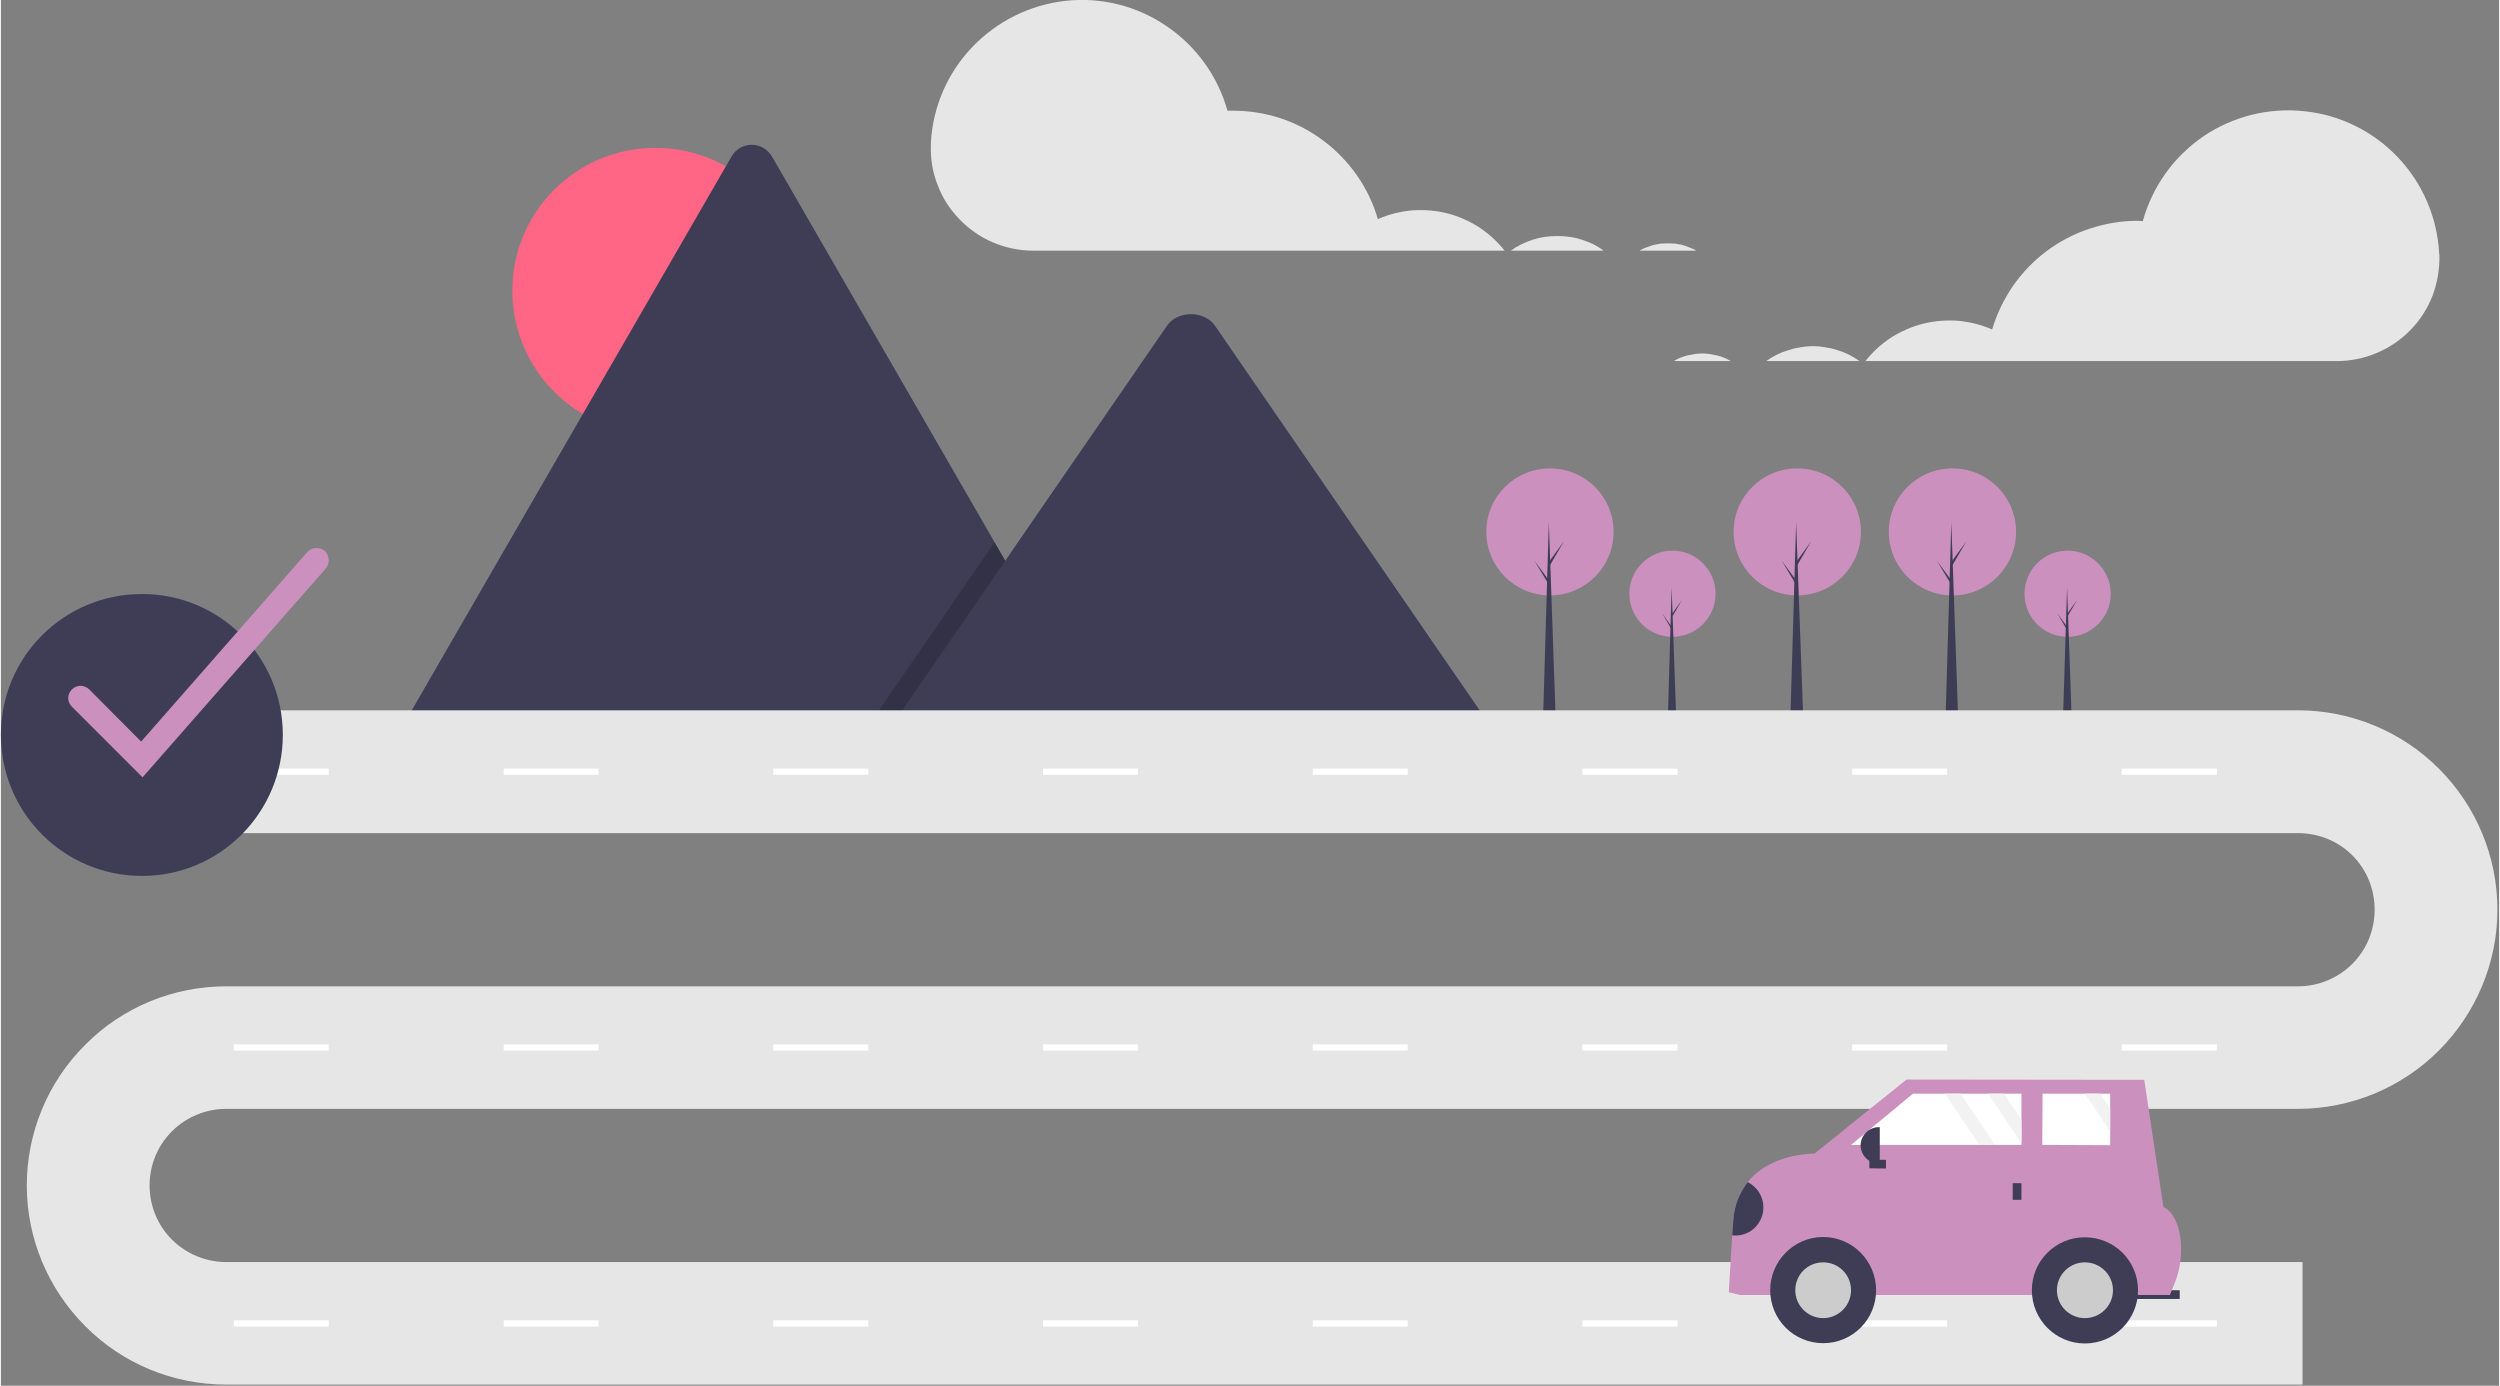 <svg version="1.2" xmlns="http://www.w3.org/2000/svg" viewBox="0 0 887 492" width="700" height="388">
	<rect x="0" y="0" width="887" height="492" fill="#808080" stroke="none"/>
	<title>undraw_navigator_a479-svg</title>
	<style>
		.s0 { fill: #ff6584 } 
		.s1 { fill: #3f3d56 } 
		.s2 { opacity: .2;fill: #000000 } 
		.s3 { fill: #cb90be } 
		.s4 { fill: #e6e6e6 } 
		.s5 { fill: #ffffff } 
		.s6 { fill: none } 
		.s7 { fill: #cccccc } 
		.s8 { fill: #f2f2f2 } 
	</style>
	<path id="Layer" class="s0" d="m232.4 154c-28.1 0-50.8-22.7-50.8-50.8c0-28 22.7-50.7 50.8-50.7c28.1 0 50.8 22.7 50.8 50.7c0 28.1-22.7 50.8-50.8 50.8z" />
	<path id="Layer" class="s1" d="m391.6 259.7h-249q-0.2 0-0.3 0q-0.1 0-0.2 0q-0.1 0-0.2-0.1q-0.2 0-0.3 0l117.8-204c0.7-1.3 1.8-2.3 3-3.1c1.3-0.7 2.7-1.1 4.2-1.1c1.4 0 2.9 0.4 4.1 1.1c1.3 0.8 2.3 1.8 3.1 3.1l79 136.9l3.8 6.6z" />
	<path id="Layer" class="s2" d="m391.6 259.7h-85l41.7-60.6l3-4.4l1.5-2.2l3.8 6.6l35 60.6z" />
	<path id="Layer" class="s1" d="m530.2 259.7h-215.3l41.7-60.6l3-4.4l54.4-79c3.5-5.2 12.1-5.5 16.3-1q0.1 0.1 0.2 0.2q0.1 0.2 0.2 0.3q0.1 0.1 0.2 0.2q0.1 0.2 0.2 0.3z" />
	<path id="Layer" class="s3" d="m593.5 226.1c-8.5 0-15.3-6.8-15.3-15.3c0-8.4 6.8-15.3 15.3-15.3c8.4 0 15.3 6.9 15.3 15.3c0 8.5-6.9 15.3-15.3 15.3z" />
	<path id="Layer" class="s1" d="m594.9 256.9h-3.1l1.4-48.4l1.7 48.4z" />
	<path id="Layer" class="s1" d="m593.5 217.7l3.4-4.7l-3.4 5.8l-0.4-0.6l0.4-0.5z" />
	<path id="Layer" class="s1" d="m593.1 222.4l0.5 0.5l-0.4 0.6l-3.4-5.8l3.3 4.7z" />
	<path id="Layer" class="s3" d="m733.8 226.1c-8.5 0-15.3-6.8-15.3-15.3c0-8.4 6.8-15.3 15.3-15.3c8.4 0 15.3 6.9 15.3 15.3c0 8.5-6.9 15.3-15.3 15.3z" />
	<path id="Layer" class="s1" d="m735.3 256.9h-3.2l1.5-48.4l1.7 48.4z" />
	<path id="Layer" class="s1" d="m733.8 217.7l3.4-4.7l-3.4 5.8l-0.4-0.6l0.4-0.5z" />
	<path id="Layer" class="s1" d="m733.5 222.4l0.4 0.5l-0.4 0.6l-3.4-5.8l3.4 4.7z" />
	<path id="Layer" class="s3" d="m637.8 211.4c-12.5 0-22.6-10.1-22.6-22.6c0-12.4 10.1-22.5 22.6-22.5c12.5 0 22.6 10.1 22.6 22.5c0 12.5-10.1 22.6-22.6 22.6z" />
	<path id="Layer" class="s1" d="m640 256.9h-4.7l2.1-71.5l2.6 71.5z" />
	<path id="Layer" class="s1" d="m637.8 199l5-6.9l-5 8.6l-0.6-1l0.6-0.7z" />
	<path id="Layer" class="s1" d="m637.3 205.9l0.6 0.8l-0.5 0.9l-5.1-8.5l5 6.8z" />
	<path id="Layer" class="s3" d="m692.9 211.4c-12.5 0-22.6-10.1-22.6-22.6c0-12.4 10.1-22.5 22.6-22.5c12.5 0 22.6 10.1 22.6 22.5c0 12.5-10.1 22.6-22.6 22.6z" />
	<path id="Layer" class="s1" d="m695 256.9h-4.6l2.1-71.5l2.5 71.5z" />
	<path id="Layer" class="s1" d="m692.9 199l5-6.9l-5 8.6l-0.6-1l0.6-0.7z" />
	<path id="Layer" class="s1" d="m692.4 205.9l0.6 0.8l-0.5 0.9l-5.1-8.5l5 6.8z" />
	<path id="Layer" class="s3" d="m550 211.4c-12.5 0-22.6-10.1-22.6-22.6c0-12.4 10.1-22.5 22.6-22.5c12.5 0 22.6 10.1 22.6 22.5c0 12.5-10.1 22.6-22.6 22.6z" />
	<path id="Layer" class="s1" d="m552.1 256.9h-4.6l2.1-71.5l2.5 71.5z" />
	<path id="Layer" class="s1" d="m550 199l5-6.9l-5 8.6l-0.6-1l0.6-0.7z" />
	<path id="Layer" class="s1" d="m549.5 205.9l0.6 0.8l-0.5 0.9l-5.1-8.5l5 6.8z" />
	<path id="Layer" class="s4" d="m817.2 491.6h-737.2c-18.8 0-36.8-7.4-50-20.7c-13.3-13.3-20.8-31.2-20.8-50c0-18.8 7.5-36.8 20.8-50c13.2-13.3 31.2-20.7 50-20.7h735.6c7.2 0 14.2-2.9 19.3-8c5.1-5.1 7.9-12 7.9-19.2c0-7.3-2.8-14.2-7.9-19.3c-5.1-5.1-12.1-7.9-19.3-7.9h-760.1v-43.6h760.1c18.8 0 36.8 7.5 50 20.7c13.3 13.3 20.8 31.3 20.8 50.1c0 18.7-7.5 36.7-20.8 50c-13.2 13.2-31.2 20.7-50 20.7h-735.6c-7.2 0-14.2 2.9-19.3 8c-5.1 5.1-7.9 12-7.9 19.2c0 7.2 2.8 14.1 7.9 19.2c5.1 5.1 12.1 8 19.3 8h737.2z" />
	<path id="Layer" class="s5" d="m82.7 272.9h33.7v2.2h-33.7z" />
	<path id="Layer" class="s5" d="m178.5 272.9h33.7v2.2h-33.7z" />
	<path id="Layer" class="s5" d="m274.2 272.9h33.8v2.2h-33.8z" />
	<path id="Layer" class="s5" d="m370 272.9h33.7v2.2h-33.7z" />
	<path id="Layer" class="s5" d="m465.8 272.9h33.7v2.2h-33.7z" />
	<path id="Layer" class="s5" d="m561.5 272.9h33.8v2.2h-33.8z" />
	<path id="Layer" class="s5" d="m657.3 272.9h33.7v2.2h-33.7z" />
	<path id="Layer" class="s5" d="m753 272.9h33.8v2.2h-33.8z" />
	<path id="Layer" class="s5" d="m82.7 370.8h33.7v2.2h-33.7z" />
	<path id="Layer" class="s5" d="m178.5 370.8h33.7v2.2h-33.7z" />
	<path id="Layer" class="s5" d="m274.2 370.8h33.8v2.2h-33.8z" />
	<path id="Layer" class="s5" d="m370 370.8h33.7v2.2h-33.7z" />
	<path id="Layer" class="s5" d="m465.8 370.8h33.7v2.2h-33.7z" />
	<path id="Layer" class="s5" d="m561.5 370.8h33.8v2.2h-33.8z" />
	<path id="Layer" class="s5" d="m657.3 370.8h33.7v2.2h-33.7z" />
	<path id="Layer" class="s5" d="m753 370.8h33.8v2.2h-33.8z" />
	<path id="Layer" class="s5" d="m82.7 468.8h33.7v2.2h-33.7z" />
	<path id="Layer" class="s5" d="m178.5 468.8h33.7v2.2h-33.7z" />
	<path id="Layer" class="s5" d="m274.2 468.8h33.8v2.2h-33.8z" />
	<path id="Layer" class="s5" d="m370 468.8h33.7v2.2h-33.7z" />
	<path id="Layer" class="s5" d="m465.8 468.8h33.7v2.2h-33.7z" />
	<path id="Layer" class="s5" d="m561.5 468.8h33.8v2.2h-33.8z" />
	<path id="Layer" class="s5" d="m657.3 468.8h33.7v2.2h-33.7z" />
	<path id="Layer" class="s5" d="m753 468.8h33.8v2.2h-33.8z" />
	<path id="Layer" class="s6" d="m575.2 94.7q-0.7-0.8-1.4-1.6q-0.7-0.8-1.4-1.5q-0.8-0.7-1.6-1.3q-0.8-0.7-1.7-1.3h12.7q-1 0.5-1.9 1.2q-0.9 0.6-1.7 1.3q-0.9 0.7-1.6 1.5q-0.8 0.8-1.4 1.7z" />
	<path id="Layer" class="s6" d="m533.9 89h2.2q-0.7 0.5-1.4 1q-0.4-0.5-0.8-1z" />
	<path id="Layer" class="s4" d="m591.9 86.4q1.3 0 2.6 0.1q1.3 0.2 2.6 0.5q1.3 0.4 2.5 0.9q1.2 0.4 2.4 1.1h-20.2q1.1-0.7 2.3-1.1q1.3-0.5 2.5-0.9q1.3-0.3 2.6-0.5q1.3-0.1 2.7-0.1z" />
	<path id="Layer" class="s4" d="m552.6 83.8q2.2 0 4.4 0.3q2.2 0.3 4.3 1q2.1 0.7 4.1 1.6q1.9 1 3.7 2.3h-33q1.8-1.3 3.8-2.3q1.9-0.9 4-1.6q2.1-0.7 4.3-1q2.2-0.3 4.4-0.3z" />
	<path id="Layer" class="s4" d="m330.2 50.6c0.7-12.7 5.9-24.7 14.7-33.9c8.8-9.2 20.5-15 33.1-16.4c12.7-1.4 25.4 1.8 35.9 9c10.5 7.1 18.2 17.8 21.6 30q1 0 1.9 0c5.8 0 11.5 0.9 17 2.7c5.4 1.8 10.6 4.5 15.2 8c4.6 3.4 8.6 7.6 11.9 12.3c3.3 4.7 5.8 10 7.4 15.5c3.8-1.7 7.9-2.7 12.1-3.1c4.1-0.3 8.3 0 12.3 1c4.1 1 7.9 2.7 11.4 4.9c3.5 2.3 6.6 5.1 9.2 8.4h-167.4c-4.8 0-9.7-1-14.2-2.9c-4.5-1.9-8.5-4.7-11.9-8.2c-3.4-3.5-6.1-7.6-7.8-12.2c-1.8-4.5-2.6-9.4-2.4-14.3q0-0.4 0-0.8z" />
	<path id="Layer" class="s6" d="m619.3 132.2q-0.7-0.8-1.5-1.5q-0.9-0.7-1.8-1.4q-0.9-0.6-1.8-1.1h12.6q-0.8 0.6-1.7 1.2q-0.8 0.7-1.5 1.4q-0.8 0.7-1.5 1.5q-0.7 0.8-1.3 1.6q-0.7-0.9-1.5-1.7z" />
	<path id="Layer" class="s6" d="m661.2 129.2q-0.6-0.5-1.3-1h2.1q-0.4 0.5-0.8 1z" />
	<path id="Layer" class="s4" d="m606.7 125.7q1.3 0.2 2.6 0.5q1.3 0.3 2.5 0.8q1.2 0.5 2.4 1.2h-20.2q1.1-0.7 2.3-1.2q1.3-0.5 2.5-0.8q1.3-0.3 2.6-0.5q1.4-0.2 2.7-0.2q1.3 0 2.6 0.2z" />
	<path id="Layer" class="s4" d="m647.7 123.3q2.2 0.3 4.3 1q2.1 0.6 4.1 1.6q2 1 3.8 2.3h-33.1q1.8-1.3 3.8-2.3q2-1 4.1-1.6q2.1-0.7 4.3-1q2.1-0.4 4.3-0.4q2.2 0 4.4 0.4z" />
	<path id="Layer" class="s4" d="m865.8 90.6c0.1 4.9-0.7 9.7-2.4 14.3c-1.8 4.6-4.4 8.7-7.8 12.2c-3.4 3.5-7.5 6.3-12 8.2c-4.5 1.9-9.3 2.9-14.2 2.9h-167.4c2.6-3.3 5.7-6.1 9.2-8.4c3.5-2.2 7.4-3.9 11.4-4.9c4.1-1 8.2-1.3 12.4-1c4.1 0.4 8.2 1.4 12 3.1c1.6-5.5 4.2-10.8 7.4-15.5c3.3-4.7 7.3-8.9 12-12.4c4.6-3.4 9.7-6.1 15.2-7.9c5.4-1.8 11.1-2.8 16.9-2.8q1 0 2 0.1c3.4-12.3 11-22.9 21.5-30.1c10.5-7.1 23.3-10.3 35.9-8.9c12.6 1.3 24.4 7.1 33.2 16.4c8.7 9.2 13.9 21.2 14.6 33.9q0.1 0.4 0.1 0.8z" />
	<path id="Layer" class="s1" d="m773.6 461.2h-19.4v-3.1h19.4z" />
	<path id="Layer" class="s3" d="m614.7 438.6l0.4-5.4q0.1-1.8 0.5-3.6q0.4-1.8 1-3.5q0.7-1.7 1.6-3.3q0.9-1.6 2-3.1c8.3-10.4 23.7-10.1 23.7-10.1l32.7-26.3l84.4 0.1l6.8 45.1c3.7 1.9 5.3 6.3 6 10.7q0.3 2.2 0.3 4.4q0 2.3-0.3 4.5q-0.3 2.2-0.9 4.3q-0.6 2.2-1.5 4.2l-1.3 3.2h-152.6l-4-1z" />
	<path id="Layer" class="s1" d="m647 476.9c-10.4 0-18.8-8.4-18.8-18.8c0-10.4 8.4-18.9 18.8-18.9c10.4 0 18.8 8.5 18.8 18.9c0 10.4-8.4 18.8-18.8 18.8z" />
	<path id="Layer" class="s7" d="m647 468c-5.5 0-9.9-4.5-9.9-9.9c0-5.5 4.4-9.9 9.9-9.9c5.5 0 9.9 4.4 9.9 9.9c0 5.4-4.4 9.9-9.9 9.9z" />
	<path id="Layer" class="s1" d="m739.9 477c-10.4 0-18.8-8.5-18.8-18.9c0-10.4 8.4-18.8 18.8-18.8c10.5 0 18.9 8.4 18.9 18.8c0 10.4-8.4 18.9-18.9 18.9z" />
	<path id="Layer" class="s7" d="m739.9 468c-5.4 0-9.9-4.4-9.9-9.9c0-5.5 4.5-9.9 9.9-9.9c5.5 0 10 4.4 10 9.9c0 5.5-4.5 9.9-10 9.9z" />
	<path id="Layer" class="s5" d="m656.9 406.5l22-18.2h11.3h5.6h9.8h5.6h6.2v9.3v8.3v0.6h-9.4h-5.5h-45.6z" />
	<path id="Layer" class="s5" d="m724.8 406.5l0.1-18.2h15h5.5h3.5v5.3v8.2v4.8l-24.1-0.1z" />
	<path id="Layer" class="s1" d="m717.4 426h-3.1v-5.9h3.1z" />
	<path id="Layer" class="s1" d="m669.3 411.8v3.1l-5.9-0.1v-3z" />
	<path id="Layer" class="s1" d="m667.1 413.1h-0.3q-1.3 0-2.5-0.5q-1.2-0.5-2.1-1.4q-0.9-0.9-1.4-2.1q-0.5-1.2-0.5-2.4q0-1.3 0.5-2.5q0.5-1.2 1.4-2.1q0.9-0.9 2.1-1.4q1.2-0.5 2.5-0.5h0.3z" />
	<path id="Layer" class="s1" d="m615.1 433.2q0.1-1.8 0.5-3.6q0.4-1.8 1-3.5q0.7-1.7 1.6-3.3q0.9-1.6 2-3.1c2.1 1.1 3.8 2.8 4.7 4.9c1 2.2 1.1 4.6 0.5 6.9c-0.7 2.2-2.1 4.2-4 5.5c-2 1.3-4.3 1.9-6.7 1.6z" />
	<path id="Layer" class="s8" d="m705.6 388.3h5.6l6.2 9.3v8.3l-11.8-17.6z" />
	<path id="Layer" class="s8" d="m739.9 388.3h5.5l3.5 5.3v8.2l-9-13.5z" />
	<path id="Layer" class="s8" d="m690.2 388.3h5.6l12.2 18.2h-5.5l-12.3-18.2z" />
	<path id="Layer" class="s1" d="m50.1 311c-27.7 0-50.1-22.4-50.1-50.1c0-27.7 22.4-50 50.1-50c27.6 0 50 22.3 50 50c0 27.7-22.4 50.1-50 50.1z" />
	<path id="Layer" class="s3" d="m50.3 276l-25.1-25.1c-0.8-0.8-1.3-1.9-1.3-3c0-1.2 0.5-2.3 1.3-3.1c0.8-0.8 1.9-1.3 3.1-1.3c1.1 0 2.3 0.5 3.1 1.3l18.4 18.5l59-67.3c0.8-0.8 1.8-1.4 3-1.4c1.2-0.1 2.3 0.3 3.2 1c0.8 0.8 1.3 1.9 1.4 3c0.1 1.2-0.3 2.3-1 3.2z" />
</svg>